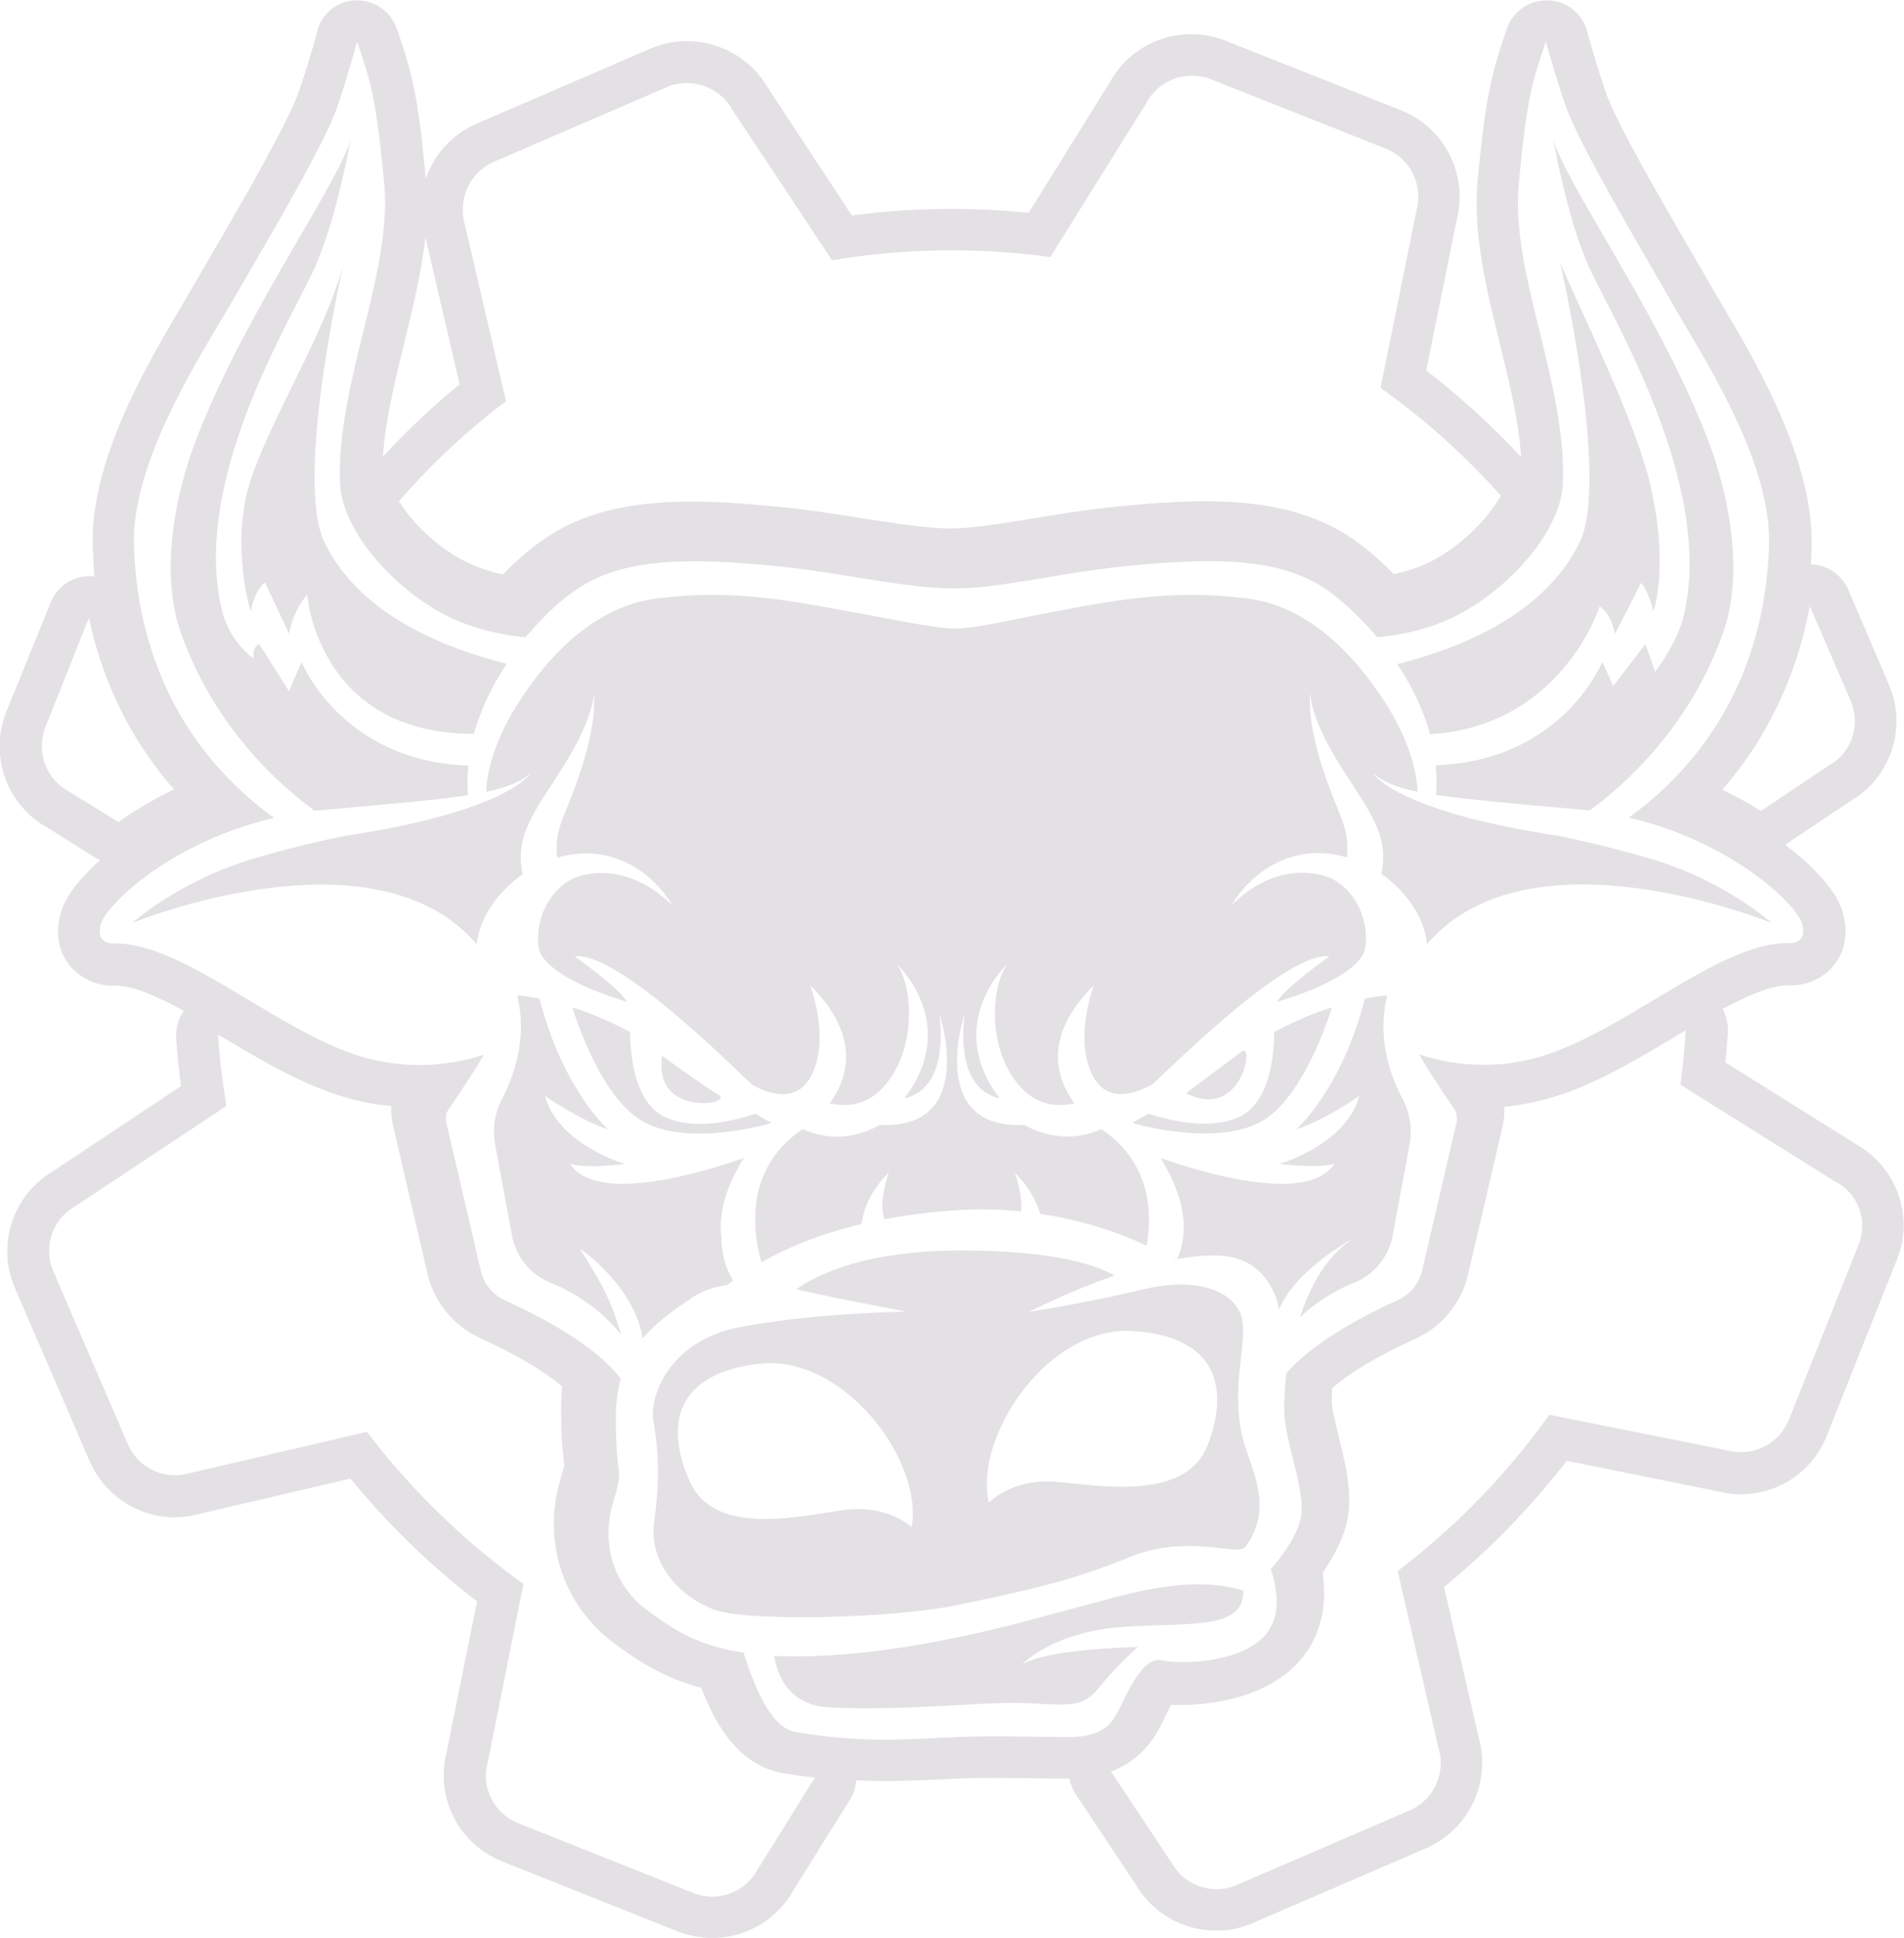 <?xml version="1.0" encoding="utf-8"?>
<!-- Generator: Adobe Illustrator 25.2.1, SVG Export Plug-In . SVG Version: 6.00 Build 0)  -->
<svg version="1.1" id="Layer_2" xmlns="http://www.w3.org/2000/svg" xmlns:xlink="http://www.w3.org/1999/xlink" x="0px" y="0px"
	 viewBox="0 0 546 555.7" style="enable-background:new 0 0 546 555.7;" xml:space="preserve">
<style type="text/css">
	.st0{fill:none;}
	.st1{fill:#E3E1E4;}
</style>
<g>
	<path class="st0" d="M375.8,198.4c0,0,0-0.1,0-0.1C375.8,198.3,375.8,198.3,375.8,198.4z"/>
	<path class="st0" d="M170.2,198.3c0,0,0,0.1,0,0.1C170.2,198.3,170.2,198.3,170.2,198.3z"/>
	<path class="st0" d="M302.5,424.8c12.4,0.9,37.6,6,44-10.7c6-15.8,3-30.9-21.5-32.5s-45.8,30.5-41.2,49.2
		C283.7,430.8,290.1,423.9,302.5,424.8z"/>
	<path class="st0" d="M201.1,484c-10.9-3-18.1-7.7-25-12.8c-14.6-10.7-20.6-29.2-15.4-47c0.7-2.4,1-3.4,1.1-3.9c0-0.3-0.1-0.7-0.1-1
		c-0.3-2.5-0.8-6.8-0.8-15.2c0-2.2,0.1-4.4,0.3-6.5c-5.2-4.4-13.6-9.4-23.5-13.9c-7.6-3.4-13.2-10.3-15.1-18.4l-9.9-42.5
		c-0.4-1.9-0.6-3.7-0.5-5.6c-5.6-0.5-11.2-1.8-16.6-3.6c-11.4-3.9-22.3-10.5-32.9-16.8c-0.1,0-0.1-0.1-0.2-0.1
		c0.5,6.9,1.2,13.7,2.4,20.5l-43.3,28.7c-6.6,3.7-9.3,11.7-6.3,18.7l21.4,49.6c3,6.9,10.7,10.5,17.9,8.2l50.6-11.8
		c12.5,16.5,27.6,31.2,44.9,43.6l-10.2,51c-2,7.2,1.7,14.9,8.7,17.6l50.2,20c7,2.8,15-0.2,18.5-6.8l16.3-26.1
		c-2.9-0.3-5.8-0.7-8.8-1.2C211.8,506.4,205.2,494.3,201.1,484L201.1,484z"/>
	<path class="st0" d="M261.4,437.7c3.5-18.9-19.6-49.8-44-46.8s-26.5,18.3-19.6,33.7c7.3,16.3,32.2,9.8,44.5,8.1
		C254.6,431.2,261.4,437.8,261.4,437.7L261.4,437.7z"/>
	<path class="st0" d="M505,232.5l19.4-12.9c6.6-3.7,9.3-11.7,6.3-18.6L519,173.8c-3.1,16.9-10.2,35.6-25,52.6
		C498.1,228.4,501.8,230.5,505,232.5L505,232.5z"/>
	<path class="st0" d="M145.2,114.9c-11.1,8.4-21.4,18.1-30.8,28.7c3.6,5.7,10.1,12.4,18.3,16.9c3.8,2.1,7.8,3.3,11.5,4.1
		c4-4.1,8.2-7.7,12.2-10.4c10.6-7.1,23.9-10.5,41.8-10.5c7,0,15,0.5,25.2,1.5c8.4,0.8,16.3,2.1,23.9,3.3c9.2,1.5,17.8,2.9,24.6,2.9
		c0.2,0,0.4,0,0.6,0c6.4,0,13.9-1.2,22.6-2.7c7.4-1.2,15.8-2.6,25.4-3.6c10.2-1,18.2-1.5,25.2-1.5c17.9,0,31.2,3.3,41.8,10.5
		c4,2.7,8.2,6.3,12.2,10.4c3.6-0.8,7.7-2.1,11.5-4.1c9-4.9,15.8-12.4,19.2-18.4c-10.2-11.4-21.7-21.8-34.5-30.9l10.3-50.9
		c2-7.3-1.7-14.9-8.8-17.7l-50.2-19.9c-7-2.8-15,0.2-18.5,6.9l-27.5,44.1c-21.1-2.8-42.2-2.4-62.6,0.9l-28.7-43.3
		c-3.7-6.6-11.8-9.3-18.7-6.3l-49.6,21.4c-6.9,3-10.5,10.7-8.2,17.9L145.2,114.9L145.2,114.9z"/>
	<path class="st0" d="M49.9,226.4c-13.8-15.9-21-33.3-24.4-49.2l-12.5,31.4c-2.8,7,0.2,15,6.8,18.5l14.1,8.8
		C38,232.9,43.3,229.6,49.9,226.4L49.9,226.4z"/>
	<path class="st0" d="M333.5,476.2c4,0.9,18.7,1.3,27.4-5.1c7.8-5.7,5.8-15.6,3.9-21c2.3-2.7,6.7-8.3,8.4-13.7
		c2.2-7.5-3.9-21.2-4.5-30.8c-0.2-2.6,0-6.8,0.6-11.7c7.9-9.3,23.6-17.2,32-21c3.5-1.6,6-4.7,6.9-8.4l9.9-42.5
		c0.3-1.4,0-2.9-0.8-4.1c-2-2.8-5.8-8.4-9.9-15.3c0,0,0-0.1,0-0.1c7.6,2.5,21.5,5.2,37.3-0.2c24-8.3,49.9-32.4,69-31.7
		c0,0,5.3,0.2,3.4-5.8c-1.6-5.2-19.6-23.2-49.6-30.2c33.2-24.2,39.5-57.4,40.2-77.9c0.8-24.7-19.7-55.5-28.1-70.2
		c-8.5-14.7-26.6-45-30.5-56.8S443.5,12,443.5,12c-3.8,11.3-5.5,15.9-7.8,41.1s13.6,56.8,12.7,85.4c-0.4,13-14.1,29.2-29.2,37.4
		c-8.6,4.7-17.8,6.3-24,6.9c-0.3-0.4-0.6-0.8-1-1.1c-4.7-5.6-9.7-10-13.8-12.7c-13.1-8.9-31.4-9.1-57.3-6.6
		c-21.2,2.1-36.7,6.5-50.3,6.4s-31.2-4.5-49.8-6.4c-25.9-2.6-44.2-2.3-57.3,6.6c-4.1,2.8-9,7.2-13.8,12.7c-0.3,0.4-0.6,0.8-1,1.1
		c-6.3-0.6-15.4-2.2-24-6.9c-15.1-8.2-28.8-24.4-29.2-37.4c-1-28.6,15-60.1,12.7-85.4c-2.3-25.2-4-29.8-7.8-41.1c0,0-1.5,6-5.3,17.7
		s-22.1,42-30.5,56.8s-29,45.5-28.2,70.2c0.7,20.5,7,53.6,40.2,77.8c-30,7.1-48,25-49.6,30.2c-1.9,6,3.4,5.8,3.4,5.8
		c19.1-0.7,45,23.4,69,31.7c15.8,5.5,29.7,2.7,37.3,0.2c0,0,0,0.1,0,0.1c-4.1,6.9-7.9,12.5-9.9,15.3c-0.8,1.2-1.1,2.7-0.8,4.1
		l9.9,42.5c0.9,3.7,3.4,6.8,6.9,8.4c8.8,4,25.8,12.5,33.2,22.5c-0.9,3.2-1.4,6.9-1.4,11.2c0,18.8,2.4,13.3-0.8,24.3s-0.4,23.4,10,31
		c7,5.2,14,10,27.4,12c2.7,8,7.1,21.4,15.1,22.8c15.4,2.5,26.4,2.5,41.6,1.6c15.2-0.9,24.1-0.2,36.4-0.2s13.8-5.5,16.7-11.4
		S329.5,475.2,333.5,476.2L333.5,476.2z M404.2,328.2l-4.8,25.9c-1.1,6.1-5.2,11.3-11,13.6c-6.8,2.7-12,6.6-15.6,9.9
		c3-9.3,8-18.2,16-23c0,0-17.3,9.2-22,20.8c0,0-1.9-13.9-15.7-15.3c-4.1-0.4-9,0-14.3,1c-0.1,0-0.1-0.1-0.2-0.1l1-0.1
		c4.5-10.2,0-21.2-4.8-28.9c12,4.2,42.3,13.4,49.9,1.6c0,0-3.4,1.6-15.8,0.1c0,0,19.2-5.6,22.9-19.5c0,0-10,7-18.1,9.6
		c0,0,12.9-11.2,19.7-37.5c4-0.8,6.4-0.9,6.4-0.9c-3.1,12.3,1.1,23.5,4.5,29.8C404.4,319.2,405,323.7,404.2,328.2L404.2,328.2z
		 M355.4,320.2c8.8-4.1,9.9-17.9,10-24.3c6.1-3.3,11.8-5.6,16.6-7.1c-2.7,8.4-9.9,27.4-20.8,33c-11.7,6.1-29.9,1.9-36,0.3
		c-0.2-0.2-0.3-0.3-0.3-0.3s1.3-0.6,4.5-2.5C334.9,321.2,346.8,324.2,355.4,320.2L355.4,320.2z M340.1,313.4l15.8-11.8
		C360,298,356.2,321.7,340.1,313.4z M489.1,124.1c8.5,21.4,10.2,42.4,5.4,56.5c-9.6,28.1-29.2,45-38.6,51.8
		c-1.3-0.2-2.5-0.3-3.8-0.4c-18.8-1.7-31.4-2.8-40.2-4.1c0.2-2.9,0.2-5.7-0.1-8.5c36.5-1.3,47.8-29.7,47.8-29.7l3.1,7l9.2-12
		c0.9,2.1,2.8,7.9,2.8,7.9s6.3-7.9,8.3-16.3c8.8-37.9-21.2-86.1-27.3-100.1c-6.4-14.8-10.1-36.6-10.1-36.6
		C448.2,51.3,475,88.4,489.1,124.1L489.1,124.1z M453,155.6c8.9-18-5.5-80.4-5.5-80.4c7,16.3,21.9,46.3,26,64.4
		c5.2,23.5,0.7,35.6,0.7,35.6c-1-5.5-3.5-8.2-3.5-8.2l-7.5,14.7c-1.2-6.5-4.4-7.9-4.4-7.9s-10.8,34.3-48.6,36.6
		c-2-7.2-5.4-14.1-9.4-20.1C429.6,183.1,445.7,170.3,453,155.6L453,155.6z M93.1,155.6c7.3,14.7,23.3,27.4,52.2,34.7
		c-4,6-7.4,12.9-9.4,20.1c-45,0-47.8-39.9-47.8-39.9s-3.9,4-5.2,11.2L76,167c0,0-2.9,1.9-4.1,8.3c0,0-5.7-18.3-0.5-36
		c5.2-17.8,22.2-44.4,27.2-64C98.6,75.3,84.2,137.7,93.1,155.6L93.1,155.6z M51.6,180.6c-4.8-14.1-3.1-35.1,5.4-56.5
		c14.1-35.7,41-72.8,43.6-84.5c0,0-3.6,21.8-10.1,36.6C84.3,90.4,54,138,63.9,176.1c2.6,8.7,8.8,12.8,8.8,12.8s-0.2-1.8,0.3-2.8
		c0.5-1,1.3-1.4,1.3-1.4s0,0.1,0.1,0.2l0.1,0.1c0.1,0.2,0.3,0.5,0.5,0.9l0.5,0.7c0.1,0.1,0.1,0.2,0.2,0.2l1.1,1.8
		c0.4,0.6,0.8,1.3,1.3,2.1l0.9,1.4c1.1,1.8,2.4,3.8,3.9,6.2l0.5-1.2c0.2-0.5,0.4-1,0.6-1.5l1-2.3c0.2-0.4,0.4-0.8,0.5-1.2l0.3-0.6
		c0.2-0.5,0.4-0.9,0.5-1.1l0.1-0.3c0.1-0.1,0.1-0.2,0.1-0.2s11.3,28.4,47.8,29.7c-0.3,2.8-0.3,5.7-0.1,8.5
		c-8.8,1.3-21.5,2.4-40.2,4.1c-1.3,0.1-2.6,0.2-3.8,0.4C80.8,225.7,61.2,208.7,51.6,180.6L51.6,180.6z M136.9,270.8
		c-29.4-34.6-98.8-6.1-98.8-6.1s13.5-12.3,35-18.5c14.4-4.2,25.8-6.4,25.8-6.4c7.8-1.2,14.5-2.5,20.3-3.8
		c29-6.7,33.1-14.2,33.1-14.2c-2.7,2.4-6.5,4-12.7,5.3c0.1-3.7,1.3-13.8,10.4-27.3c11.5-17.1,24.6-26.4,38.4-28.1
		c13.8-1.8,26.3-1.6,47.6,2.3s31.8,6.3,37.8,6.3c6,0.1,15.1-2.5,36.5-6.3s33.8-4,47.6-2.3s26.9,11,38.4,28.1
		c9.1,13.5,10.3,23.7,10.4,27.3c-6.3-1.3-10-2.9-12.7-5.3c0,0,4.1,7.5,33.1,14.2c5.7,1.3,12.4,2.6,20.3,3.8c0,0,11.3,2.1,25.8,6.4
		c21.4,6.3,35,18.5,35,18.5s-69.3-28.4-98.8,6.1c-0.6-7.5-5.8-15.1-13.1-20.2c2.8-12-5.2-20.1-12.9-32.9
		c-7.4-12.4-7.5-18.4-7.5-19.2c-0.9,12,5.2,27,8.9,36c2,5.1,2,8.9,1.6,11.4c-3.1-0.9-6.3-1.4-9.6-1.2c-16.1,0.9-23.4,14.9-23.4,14.9
		c11.6-11.6,24-10.1,29.1-7.4s10.2,9.8,9.3,19s-25.4,16-25.4,16c2.7-4.4,15-13,15-13c-12.9-1.8-49.8,36.2-51.1,36.9
		c-1.3,0.6-11.7,6.7-16.6-2.4c-5.8-10.8,0.2-26.3,0.2-26.3c-14.7,14.7-10.9,26.8-5.6,33.9c-3.9,0.9-9.7,1.1-14.7-3.9
		c-10.1-10.1-9.6-28.7-4.6-36c0,0-18.5,17.2-2.1,38.5c-5-1.1-12.2-5.9-10.1-24.2c0,0-11.1,33.2,17.2,31.8c0.1,0.1,0.2,0.2,0.3,0.2
		c0,0,10.1,6.4,21.7,1c14.9,9.9,14.5,25.3,13,33.4c-7.2-3.5-17.6-7.2-30.5-9.1c-0.9-3.1-2.8-7.4-7.3-11.8c0,0,2.3,6.2,1.8,11.1
		c-5.9-0.6-12.2-0.7-19-0.3c-7.4,0.5-14.1,1.4-20.2,2.5c-1.8-5.1,1.3-13.4,1.3-13.4c-6.2,6.2-7.6,12-7.8,14.8
		c-12.6,3-21.9,7.1-28.7,11c-1.1-3.2-7.6-25.4,11.8-38.2c11.5,5.3,21.7-1,21.7-1c0.1-0.1,0.2-0.2,0.3-0.2
		c28.3,1.4,17.2-31.8,17.2-31.8c2.1,18.4-5.1,23.1-10.1,24.2c16.3-21.3-2.1-38.5-2.1-38.5c5,7.4,5.6,25.9-4.6,36
		c-5,5-10.9,4.8-14.7,3.9c5.3-7.2,9.1-19.2-5.6-33.9c0,0,6,15.5,0.2,26.3c-4.9,9.1-15.2,3-16.6,2.4s-38.2-38.6-51.1-36.9
		c0,0,12.3,8.6,15,13c0,0-24.5-6.7-25.4-16c-0.9-9.2,4.1-16.4,9.3-19.1c5.1-2.6,17.5-4.2,29.1,7.4c0,0-7.3-13.9-23.4-14.9
		c-3.2-0.2-6.4,0.3-9.6,1.2c-0.4-2.4-0.4-6.3,1.6-11.4c3.6-9,9.8-23.9,8.9-36c0,0.9-0.1,6.9-7.5,19.2c-7.6,12.8-15.7,20.9-12.9,32.9
		C142.7,255.7,137.4,263.3,136.9,270.8L136.9,270.8z M190.7,320.2c8.6,4,20.4,0.9,26-0.9c3.1,1.9,4.5,2.5,4.5,2.5s-0.1,0.1-0.3,0.3
		c-6,1.6-24.3,5.7-35.9-0.3c-10.9-5.7-18.1-24.7-20.8-33c4.9,1.5,10.5,3.8,16.6,7.1C180.8,302.3,181.9,316.1,190.7,320.2
		L190.7,320.2z M189.9,302.6c0,0,11.6,8.5,16.2,11.2S187.1,320.5,189.9,302.6z M184.3,383.6c-2.4-15.1-18.1-25.8-18.1-25.8
		c8.8,13.6,9.9,18.4,11.9,24.7c-2.8-3.4-9.4-10.6-20.3-14.9c-5.8-2.3-9.9-7.5-11-13.6l-4.8-25.9c-0.8-4.4-0.2-9,1.9-13
		c3.3-6.3,7.5-17.5,4.4-29.8c0,0,2.4,0.1,6.4,0.9c6.8,26.3,19.7,37.5,19.7,37.5c-8.1-2.6-18.1-9.6-18.1-9.6
		c3.7,13.9,22.9,19.5,22.9,19.5c-12.4,1.4-15.8-0.1-15.8-0.1c7.6,11.8,37.9,2.6,49.9-1.6c-4,6.3-7.7,14.8-6.4,23.2
		c0.1,2.6,0.6,7.4,3.3,11.9c-0.6,0.5-1.1,0.9-1.6,1.3c-3.6,0.5-7.1,1.6-10,3.5C193,375.6,188.1,379.2,184.3,383.6L184.3,383.6z
		 M204.3,461.5c-9.1-3.6-18.4-12.9-16.7-25.1c1.7-12.2,1.2-20.4-0.2-28.6c-1.4-8.1,5.4-23.5,24.7-27.1c19.3-3.6,37.2-4.1,47.7-4.5
		c0,0-23-4.3-31-6.3c-0.1,0-0.3-0.1-0.4-0.1c6-4.2,20-11.1,47.3-11.1s39.2,4.5,43.9,7.2c-8.1,2.8-16.5,6.4-24.5,10.4
		c0,0,17.3-2.7,32.1-6.3c14.8-3.6,24.6-0.5,28.2,6.1s-2.8,19.4,0.8,35.7c1.9,8.6,9.7,19.9,1,31.8c-2.3,3.1-16.3-4-33.5,3.1
		c-17.2,7.1-31.3,9.9-49.4,13.7S213.4,465.1,204.3,461.5L204.3,461.5z M315.5,483.3c-5,6.2-8.1,5.5-20.8,4.9
		c-12.7-0.6-34.3,2.3-56.9,1.2c-11.6-0.6-14.9-9.2-15.8-14.8c4.5,0.2,9.6,0.2,15.4-0.1c30.8-1.8,59.6-10.7,71.2-13.7
		c11.6-3,31.6-10,47.9-4.9c0.4,11.4-15.5,9.2-34.2,10.4c-20.6,1.4-29.2,10.8-29.2,10.8c7.5-4.6,33.3-5.1,33.3-5.1
		S320.5,477.1,315.5,483.3L315.5,483.3z"/>
	<path class="st0" d="M526.2,338.4l-44.1-27.6c0.7-5.2,1.2-10.4,1.5-15.6c-0.9,0.5-1.7,1-2.5,1.5c-10.6,6.3-21.5,12.9-32.9,16.8
		c-5.4,1.9-11,3.1-16.6,3.6c0.1,1.9,0,3.7-0.5,5.6l-9.9,42.5c-1.9,8.1-7.5,15-15.1,18.4c-10.2,4.6-18.8,9.7-23.9,14.2
		c-0.1,1.9-0.1,3.4-0.1,4.2c0.1,2.5,1.1,6.4,2.1,10.1c2.1,8.6,4.3,17.4,1.8,25.8c-1.4,4.6-3.9,9.1-6.5,12.8
		c1.9,12.1-2,22.7-11.1,29.4c-10,7.4-23,8.5-29.8,8.5c-0.8,0-1.7,0-2.6,0c-0.3,0.5-0.6,1.1-1,1.9c-0.2,0.5-0.4,0.9-0.6,1.3
		c-2.2,4.6-5.9,12.2-15.6,15.9l17.4,26.2c3.7,6.6,11.7,9.3,18.7,6.3l49.6-21.4c6.9-3,10.5-10.7,8.2-17.9L401,450.4
		c16.4-12.5,31.1-27.5,43.5-44.8l51,10.2c7.3,2,14.9-1.7,17.7-8.8l20-50.2C535.8,349.8,532.8,341.9,526.2,338.4L526.2,338.4z"/>
	<path class="st1" d="M71.9,175.3c1.2-6.4,4.1-8.3,4.1-8.3l6.9,14.7c1.3-7.2,5.2-11.2,5.2-11.2s2.9,39.9,47.8,39.9
		c2-7.2,5.4-14.1,9.4-20.1c-28.9-7.3-45-20-52.2-34.7c-8.9-18,5.5-80.4,5.5-80.4c-4.9,19.7-21.9,46.2-27.2,64
		C66.2,157,71.9,175.3,71.9,175.3L71.9,175.3z"/>
	<path class="st1" d="M458.7,173.9c0,0,3.2,1.4,4.4,7.9l7.5-14.7c0,0,2.4,2.8,3.5,8.2c0,0,4.6-12.1-0.7-35.6
		c-4-18.1-19-48.1-26-64.4c0,0,14.4,62.4,5.5,80.4c-7.3,14.7-23.4,27.4-52.2,34.7c4,6,7.4,12.9,9.4,20.1
		C447.9,208.2,458.7,173.9,458.7,173.9L458.7,173.9z"/>
	<path class="st1" d="M94,232.1c18.8-1.7,31.4-2.8,40.2-4.1c-0.2-2.9-0.2-5.7,0.1-8.5c-36.5-1.3-47.8-29.7-47.8-29.7s0,0.1-0.1,0.2
		l-0.1,0.3c-0.1,0.3-0.3,0.7-0.5,1.1l-0.3,0.6c-0.2,0.4-0.3,0.8-0.5,1.2l-1,2.3c-0.2,0.5-0.4,1-0.6,1.5l-0.5,1.2
		c-1.5-2.4-2.8-4.4-3.9-6.2l-0.9-1.4c-0.5-0.8-0.9-1.5-1.3-2.1l-1.1-1.8c-0.1-0.1-0.1-0.2-0.2-0.2l-0.5-0.7
		c-0.2-0.4-0.4-0.7-0.5-0.9l-0.1-0.1c-0.1-0.1-0.1-0.2-0.1-0.2s-0.8,0.4-1.3,1.4s-0.3,2.8-0.3,2.8s-6.2-4.1-8.8-12.8
		C54,138,84.3,90.5,90.5,76.2c6.4-14.8,10.1-36.6,10.1-36.6c-2.6,11.6-29.5,48.8-43.6,84.5c-8.5,21.4-10.2,42.4-5.4,56.5
		c9.6,28.1,29.2,45,38.6,51.8C91.4,232.3,92.7,232.2,94,232.1L94,232.1z"/>
	<path class="st1" d="M149.9,250.6c-2.8-12,5.2-20.1,12.9-32.9c7.4-12.4,7.5-18.4,7.5-19.2c0.9,12-5.2,27-8.9,36
		c-2,5.1-2,8.9-1.6,11.4c3.1-0.9,6.3-1.4,9.6-1.2c16.1,0.9,23.4,14.9,23.4,14.9c-11.6-11.6-24-10.1-29.1-7.4s-10.2,9.8-9.3,19
		c0.9,9.2,25.4,16,25.4,16c-2.7-4.4-15-13-15-13c12.9-1.8,49.8,36.2,51.1,36.9s11.7,6.7,16.6-2.4c5.8-10.8-0.2-26.3-0.2-26.3
		c14.7,14.7,10.9,26.8,5.6,33.9c3.9,0.9,9.7,1.1,14.7-3.9c10.1-10.1,9.6-28.7,4.6-36c0,0,18.5,17.2,2.1,38.5
		c5-1.1,12.2-5.9,10.1-24.2c0,0,11.1,33.2-17.2,31.8c-0.1,0.1-0.2,0.2-0.3,0.2c0,0-10.1,6.4-21.7,1c-19.3,12.8-12.8,35-11.8,38.2
		c6.7-3.9,16.1-8,28.7-11c0.3-2.8,1.6-8.6,7.8-14.8c0,0-3.1,8.3-1.3,13.4c6.1-1.1,12.8-2,20.2-2.5c6.8-0.5,13.1-0.3,19,0.3
		c0.5-5-1.8-11.1-1.8-11.1c4.5,4.5,6.4,8.7,7.3,11.8c12.9,1.9,23.2,5.7,30.5,9.1c1.5-8,1.9-23.5-13-33.4c-11.5,5.3-21.7-1-21.7-1
		c-0.1-0.1-0.2-0.2-0.3-0.2c-28.3,1.4-17.2-31.8-17.2-31.8c-2.1,18.4,5.1,23.1,10.1,24.2c-16.3-21.3,2.1-38.5,2.1-38.5
		c-5,7.4-5.6,25.9,4.6,36c5,5,10.9,4.8,14.7,3.9c-5.3-7.2-9.1-19.2,5.6-33.9c0,0-6,15.5-0.2,26.3c4.9,9.1,15.2,3,16.6,2.4
		s38.2-38.6,51.1-36.9c0,0-12.3,8.6-15,13c0,0,24.5-6.7,25.4-16c0.9-9.2-4.1-16.4-9.3-19.1s-17.5-4.2-29.1,7.4
		c0,0,7.3-13.9,23.4-14.9c3.2-0.2,6.5,0.3,9.6,1.2c0.4-2.4,0.4-6.3-1.6-11.4c-3.6-9-9.8-23.9-8.9-36c0,0.9,0.1,6.9,7.5,19.2
		c7.6,12.8,15.7,20.9,12.9,32.9c7.3,5.1,12.5,12.7,13.1,20.2c29.5-34.6,98.8-6.1,98.8-6.1s-13.5-12.3-35-18.5
		c-14.4-4.2-25.8-6.4-25.8-6.4c-7.8-1.2-14.5-2.5-20.3-3.8c-29-6.7-33.1-14.2-33.1-14.2c2.7,2.4,6.5,4,12.7,5.3
		c-0.1-3.7-1.3-13.8-10.4-27.3c-11.5-17.1-24.6-26.4-38.4-28.1s-26.3-1.6-47.6,2.3s-30.5,6.4-36.5,6.3c-6-0.1-16.5-2.5-37.8-6.3
		c-21.3-3.9-33.8-4-47.6-2.3c-13.8,1.8-26.9,11-38.4,28.1c-9.1,13.5-10.3,23.7-10.4,27.3c6.3-1.3,10-2.9,12.7-5.3
		c0,0-4.1,7.5-33.1,14.2c-5.7,1.3-12.4,2.6-20.3,3.8c0,0-11.3,2.1-25.8,6.4c-21.4,6.3-35,18.5-35,18.5s69.3-28.4,98.8,6.1
		C137.4,263.3,142.7,255.7,149.9,250.6L149.9,250.6z M375.8,198.3c0,0,0,0.1,0,0.1C375.8,198.3,375.8,198.3,375.8,198.3z
		 M170.3,198.4c0,0,0-0.1,0-0.1C170.3,198.3,170.3,198.3,170.3,198.4z"/>
	<path class="st1" d="M397.8,285.4c0,0-2.4,0.1-6.4,0.9c-6.8,26.3-19.7,37.5-19.7,37.5c8.1-2.6,18.1-9.6,18.1-9.6
		c-3.7,13.9-22.9,19.5-22.9,19.5c12.4,1.4,15.8-0.1,15.8-0.1c-7.6,11.8-37.9,2.6-49.9-1.6c4.8,7.7,9.3,18.7,4.8,28.9l-1,0.1
		c0.1,0,0.1,0.1,0.2,0.1c5.3-1,10.2-1.4,14.3-1c13.8,1.4,15.7,15.3,15.7,15.3c4.7-11.6,22-20.8,22-20.8c-8,4.8-13,13.7-16,23
		c3.6-3.3,8.8-7.2,15.6-9.9c5.8-2.3,9.9-7.5,11-13.6l4.8-25.9c0.8-4.4,0.2-9-1.9-13C398.9,308.9,394.7,297.7,397.8,285.4
		L397.8,285.4z"/>
	<path class="st1" d="M355.9,301.6l-15.8,11.8C356.2,321.7,360,298,355.9,301.6z"/>
	<path class="st1" d="M180.7,295.9c-6.1-3.3-11.8-5.6-16.6-7.1c2.7,8.4,9.9,27.4,20.8,33c11.7,6.1,29.9,1.9,35.9,0.3
		c0.2-0.2,0.3-0.3,0.3-0.3s-1.3-0.6-4.5-2.5c-5.6,1.9-17.4,5-26,0.9C181.9,316.1,180.7,302.3,180.7,295.9L180.7,295.9z"/>
	<path class="st1" d="M324.9,321.8c0,0,0.1,0.1,0.3,0.3c6,1.6,24.3,5.7,36-0.3c10.9-5.7,18.1-24.7,20.8-33
		c-4.9,1.5-10.5,3.8-16.6,7.1c0,6.4-1.2,20.2-10,24.3c-8.6,4-20.4,0.9-26-0.9C326.2,321.1,324.9,321.8,324.9,321.8L324.9,321.8z"/>
	<path class="st1" d="M482.9,176.3c-2,8.4-8.3,16.3-8.3,16.3s-1.9-5.7-2.8-7.9l-9.2,12l-3.1-7c0,0-11.3,28.4-47.8,29.7
		c0.3,2.8,0.3,5.7,0.1,8.5c8.8,1.3,21.5,2.4,40.2,4.1c1.3,0.1,2.6,0.2,3.8,0.4c9.4-6.8,29-23.8,38.6-51.8
		c4.8-14.1,3.1-35.1-5.4-56.5c-14.1-35.7-41-72.8-43.6-84.5c0,0,3.6,21.8,10.1,36.6C461.7,90.2,491.7,138.4,482.9,176.3L482.9,176.3
		z"/>
	<path class="st1" d="M293.1,477.2c0,0,8.6-9.4,29.2-10.8c18.8-1.3,34.6,1,34.2-10.4c-16.3-5.1-36.3,2-47.9,4.9
		c-11.6,3-40.4,11.9-71.2,13.7c-5.8,0.3-10.9,0.4-15.4,0.1c0.9,5.6,4.2,14.2,15.8,14.8c22.7,1.1,44.2-1.8,56.9-1.2
		c12.7,0.6,15.9,1.3,20.8-4.9c5-6.2,10.8-11.2,10.8-11.2S300.6,472.6,293.1,477.2L293.1,477.2z"/>
	<path class="st1" d="M532.2,328l-37.4-23.4c0.3-2.9,0.5-5.8,0.7-8.7c0.1-2.3-0.4-4.6-1.5-6.6c7.1-3.9,13.9-6.8,18.6-6.8
		c0.1,0,0.2,0,0.3,0c0.1,0,0.3,0,0.6,0c5.1,0,9.9-2.3,12.8-6.3c1.8-2.4,4.3-7.5,2-15.1c-2.3-7.3-11-14.9-16.4-18.9l18.7-12.5
		c11.7-6.8,16.4-21.2,11-33.6L530,169c-1.9-4.3-6.1-7.1-10.7-7.2c0.1-1.6,0.2-3.2,0.2-4.7c0.8-25.1-16.1-53.6-26.2-70.6
		c-1.3-2.2-2.5-4.2-3.5-6c-1.4-2.4-3-5.2-4.8-8.3c-8.2-14.1-21.9-37.6-24.7-46.2c-3.6-11-5.1-16.7-5.1-16.8
		c-1.3-5.2-5.8-8.9-11.2-9.1c-0.2,0-0.3,0-0.5,0c-5.1,0-9.8,3.3-11.4,8.2l-0.4,1.1c-3.9,11.7-5.7,18-8,42.7
		c-1.3,14.8,2.5,30.7,6.3,46c2.7,11,5.5,22.3,6.2,32.9c-8.4-9-17.5-17.3-27.2-24.8l8.7-43c3.4-13.1-3.4-26.6-16-31.6l-50.2-19.9
		c-3.2-1.3-6.5-1.9-9.9-1.9l0,0c-9.8,0-18.7,5.3-23.4,13.9l-23.2,37.3c-7.3-0.7-14.7-1.1-22-1.1c-9.6,0-19.2,0.6-28.7,1.9L220.1,25
		c-4.8-8.2-13.6-13.2-23.1-13.2c-3.6,0-7.2,0.7-10.6,2.2l-49.6,21.4c-7.2,3.1-12.3,8.9-14.7,15.8c-2.2-24-4-30.3-7.9-41.8l-0.4-1.1
		c-1.6-4.9-6.2-8.2-11.4-8.2c-0.2,0-0.3,0-0.5,0C96.7,0.2,92.1,4,90.9,9.2c0,0-1.4,5.8-5.1,16.8c-2.9,8.6-16.5,32.2-24.7,46.2
		c-1.8,3.1-3.4,5.9-4.8,8.3c-1,1.7-2.2,3.8-3.5,6c-4.8,8.1-11.5,19.3-16.8,31.2c-6.7,15.1-9.8,28-9.4,39.4c0.1,2.6,0.3,5.4,0.5,8.2
		c-0.2,0-0.4-0.1-0.5-0.1c-0.3,0-0.7,0-1,0c-4.9,0-9.3,3-11.1,7.6L1.8,204.1c-5,12.6,0.1,26.8,12,33.3l13.7,8.6
		c0.4,0.2,0.8,0.4,1.2,0.6c-4.6,4.1-9.5,9.4-11.1,14.6c-2.4,7.6,0.2,12.7,2,15.1c2.9,3.9,7.7,6.3,12.8,6.3c0.3,0,0.5,0,0.6,0
		c0.1,0,0.2,0,0.3,0c5,0,11.9,3.1,19.4,7.2c-1.5,2.2-2.3,4.9-2.2,7.7c0.3,4.6,0.8,9.3,1.4,13.9l-36.6,24.3
		c-11.6,6.8-16.4,21.2-11,33.6l21.4,49.6c4.3,9.8,13.9,16.1,24.5,16.1c2.5,0,5-0.4,7.5-1.1l42.8-10c10.7,13.1,22.9,24.9,36.3,35.2
		l-8.7,43.1c-3.4,13.1,3.4,26.5,16,31.5l50.2,20c3.2,1.2,6.5,1.9,9.9,1.9c9.8,0,18.7-5.3,23.4-13.8l16.1-25.8
		c1.1-1.7,1.7-3.6,1.8-5.6c2.8,0.1,5.7,0.2,8.6,0.2c4.7,0,9.7-0.2,16.4-0.5c5.1-0.3,9.9-0.4,15.1-0.4c3.4,0,6.5,0.1,9.8,0.1
		c3.4,0.1,6.9,0.1,10.7,0.1c0.2,0,0.4,0,0.6,0c0.3,1.6,0.9,3.2,1.8,4.5l17.2,25.9c4.8,8.2,13.6,13.2,23,13.2c3.7,0,7.2-0.7,10.6-2.2
		l49.6-21.4c12.4-5.4,18.8-19,15.1-32l-9.9-42.9c13.1-10.7,24.8-22.8,35.2-36.2l43.1,8.7c2.2,0.6,4.4,0.9,6.7,0.9
		c11,0,20.8-6.6,24.8-16.9l20-50.2C549.1,348.8,543.9,334.6,532.2,328L532.2,328z M530.7,200.9c3,6.9,0.3,15-6.3,18.6L505,232.5
		c-3.2-2-6.9-4.1-11.1-6.1c14.8-17,21.9-35.8,25.1-52.6L530.7,200.9L530.7,200.9z M141.6,46.4L191.2,25c6.9-3,15-0.2,18.7,6.3
		l28.7,43.3c20.5-3.4,41.5-3.8,62.6-0.9l27.5-44.1c3.5-6.7,11.5-9.6,18.5-6.9l50.2,19.9c7,2.8,10.8,10.4,8.8,17.7l-10.3,50.9
		c12.8,9.1,24.3,19.5,34.5,30.9c-3.4,6-10.2,13.5-19.2,18.4c-3.8,2.1-7.8,3.3-11.5,4.1c-4-4.1-8.2-7.7-12.2-10.4
		c-10.6-7.1-23.9-10.5-41.8-10.5c-7,0-15,0.5-25.2,1.5c-9.6,1-18,2.4-25.4,3.6c-8.7,1.4-16.3,2.7-22.6,2.7c-0.2,0-0.4,0-0.6,0
		c-6.8-0.1-15.4-1.5-24.6-2.9c-7.6-1.2-15.5-2.5-23.9-3.3c-10.2-1-18.2-1.5-25.2-1.5c-17.9,0-31.2,3.3-41.8,10.5
		c-4,2.7-8.2,6.3-12.2,10.4c-3.6-0.8-7.7-2.1-11.5-4.1c-8.2-4.4-14.7-11.1-18.3-16.9c9.3-10.7,19.6-20.3,30.7-28.7l-11.8-50.6
		C131.2,57.1,134.7,49.4,141.6,46.4L141.6,46.4z M116,98c2.4-9.9,4.9-20.1,6-30l9.8,42.2c-7.8,6.3-15.1,13.3-22,20.7
		C110.5,120.4,113.3,109.1,116,98z M19.9,227c-6.7-3.5-9.6-11.5-6.9-18.5l12.5-31.4c3.4,16,10.5,33.4,24.4,49.2
		c-6.6,3.2-11.9,6.5-15.9,9.4L19.9,227L19.9,227z M217.3,535.9c-3.5,6.7-11.5,9.6-18.5,6.8l-50.2-20c-7-2.8-10.8-10.4-8.7-17.6
		l10.2-51c-17.3-12.4-32.3-27.1-44.9-43.6l-50.6,11.8c-7.2,2.2-14.9-1.3-17.9-8.2l-21.4-49.6c-3-6.9-0.3-15,6.3-18.7l43.3-28.7
		c-1.1-6.8-1.9-13.6-2.4-20.5c0.1,0,0.1,0.1,0.2,0.1c10.6,6.3,21.5,12.9,32.9,16.8c5.4,1.9,10.9,3.1,16.6,3.6
		c-0.1,1.9,0.1,3.7,0.5,5.6l9.9,42.5c1.9,8.1,7.5,15,15.1,18.4c9.9,4.5,18.4,9.5,23.5,13.9c-0.2,2.1-0.3,4.2-0.3,6.5
		c0,8.4,0.5,12.7,0.8,15.2c0,0.3,0.1,0.7,0.1,1c-0.1,0.5-0.4,1.5-1.1,3.9c-5.3,17.8,0.8,36.2,15.4,47c6.9,5.1,14.1,9.9,25,12.8
		c4,10.4,10.7,22.4,23.8,24.5c3,0.5,5.9,0.9,8.8,1.2L217.3,535.9L217.3,535.9z M306.3,498c-12.3,0-21.2-0.6-36.4,0.2
		c-15.2,0.9-26.2,0.9-41.6-1.6c-7.9-1.3-12.4-14.8-15.1-22.8c-13.4-2-20.3-6.8-27.4-12c-10.4-7.6-13.3-20-10-31
		c3.3-11,0.8-5.5,0.8-24.3c0-4.3,0.5-7.9,1.4-11.2c-7.4-10-24.4-18.5-33.2-22.5c-3.5-1.6-6-4.7-6.9-8.4l-9.9-42.5
		c-0.3-1.4-0.1-2.9,0.8-4.1c1.9-2.8,5.8-8.4,9.9-15.3c0,0,0-0.1,0-0.1c-7.6,2.5-21.4,5.2-37.3-0.2c-24-8.3-49.9-32.4-69-31.7
		c0,0-5.3,0.2-3.4-5.8c1.6-5.2,19.6-23.2,49.6-30.2c-33.2-24.2-39.5-57.4-40.2-77.9c-0.8-24.7,19.7-55.5,28.2-70.2
		c8.4-14.7,26.7-45,30.5-56.8s5.3-17.7,5.3-17.7c3.8,11.3,5.5,15.9,7.8,41.1s-13.7,56.8-12.7,85.4c0.4,13,14.1,29.2,29.2,37.4
		c8.6,4.7,17.8,6.3,24,6.9c0.3-0.4,0.6-0.8,1-1.1c4.7-5.6,9.7-10,13.8-12.7c13.1-8.9,31.4-9.1,57.3-6.6c18.6,1.9,36.1,6.2,49.8,6.4
		c13.7,0.2,29.1-4.2,50.3-6.4c25.9-2.6,44.2-2.3,57.3,6.6c4.1,2.8,9,7.2,13.8,12.7c0.3,0.4,0.6,0.8,1,1.1c6.3-0.6,15.4-2.2,24-6.9
		c15.1-8.2,28.8-24.4,29.2-37.4c1-28.6-15-60.1-12.7-85.4c2.3-25.2,4-29.8,7.8-41.1c0,0,1.5,6,5.4,17.7s22.1,42,30.5,56.8
		s29,45.5,28.1,70.2c-0.7,20.5-7,53.6-40.2,77.8c30,7.1,48,25,49.6,30.2c1.9,6-3.4,5.8-3.4,5.8c-19.1-0.7-45,23.4-69,31.7
		c-15.8,5.5-29.7,2.7-37.3,0.2c0,0,0,0.1,0,0.1c4.1,6.9,7.9,12.5,9.9,15.3c0.8,1.2,1.1,2.7,0.8,4.1l-9.9,42.5
		c-0.9,3.7-3.4,6.8-6.9,8.4c-8.4,3.8-24.1,11.7-32,21c-0.6,4.9-0.7,9.1-0.6,11.7c0.6,9.6,6.7,23.4,4.5,30.8c-1.6,5.4-6,11-8.4,13.7
		c1.9,5.4,3.9,15.3-3.9,21c-8.7,6.4-23.4,6-27.4,5.1s-7.4,4.5-10.4,10.4S318.6,498,306.3,498L306.3,498z M533,356.8l-20,50.2
		c-2.8,7-10.4,10.8-17.7,8.8l-51-10.2c-12.3,17.2-27,32.3-43.5,44.8l11.7,50.7c2.2,7.2-1.3,14.9-8.2,17.9l-49.6,21.4
		c-6.9,3-15,0.3-18.7-6.3l-17.4-26.2c9.8-3.7,13.4-11.3,15.6-15.9c0.2-0.4,0.4-0.9,0.6-1.3c0.4-0.7,0.7-1.3,1-1.9c0.9,0,1.8,0,2.6,0
		c6.8,0,19.8-1.1,29.8-8.5c9-6.7,12.9-17.3,11.1-29.4c2.6-3.8,5.1-8.2,6.5-12.8c2.5-8.3,0.3-17.2-1.8-25.8
		c-0.9-3.8-1.9-7.7-2.1-10.1c0-0.9,0-2.4,0.1-4.2c5.1-4.5,13.7-9.6,23.9-14.2c7.6-3.4,13.2-10.3,15.1-18.4l9.9-42.5
		c0.4-1.9,0.6-3.7,0.5-5.6c5.6-0.5,11.2-1.8,16.6-3.6c11.4-3.9,22.3-10.5,32.9-16.8c0.8-0.5,1.7-1,2.5-1.5
		c-0.3,5.2-0.8,10.4-1.5,15.6l44.1,27.6C532.8,341.9,535.8,349.8,533,356.8L533,356.8z"/>
	<path class="st1" d="M274.3,460.2c18.1-3.8,32.2-6.6,49.4-13.7c17.2-7.1,31.2,0,33.5-3.1c8.6-11.9,0.9-23.2-1-31.8
		c-3.6-16.3,2.7-29.1-0.8-35.7s-13.4-9.7-28.2-6.1s-32.1,6.3-32.1,6.3c8-4,16.4-7.6,24.5-10.4c-4.6-2.7-16.4-7.2-43.9-7.2
		s-41.4,6.9-47.3,11.1c0.1,0,0.3,0.1,0.4,0.1c8,2,31,6.3,31,6.3c-10.5,0.4-28.4,0.9-47.7,4.5c-19.3,3.6-26.1,19-24.7,27.1
		c1.4,8.1,1.9,16.4,0.2,28.6s7.6,21.5,16.7,25.1C213.4,465.1,256.1,464,274.3,460.2L274.3,460.2z M324.9,381.6
		c24.5,1.6,27.5,16.7,21.5,32.5c-6.4,16.7-31.6,11.6-44,10.7s-18.8,6-18.8,6C279.1,412.1,300.4,380,324.9,381.6z M197.8,424.7
		c-6.9-15.4-4.8-30.7,19.6-33.7s47.5,27.8,44,46.8c0,0-6.8-6.5-19.1-4.9C230,434.4,205.1,441,197.8,424.7L197.8,424.7z"/>
	<path class="st1" d="M208.6,368.4c0.5-0.4,1-0.8,1.6-1.3c-2.8-4.6-3.3-9.4-3.3-11.9c-1.2-8.5,2.5-17,6.4-23.2
		c-12,4.2-42.3,13.4-49.9,1.6c0,0,3.4,1.6,15.8,0.1c0,0-19.2-5.6-22.9-19.5c0,0,10,7,18.1,9.6c0,0-12.9-11.2-19.7-37.5
		c-4-0.8-6.4-0.9-6.4-0.9c3.1,12.3-1.1,23.5-4.4,29.8c-2.1,4-2.7,8.6-1.9,13l4.8,25.9c1.1,6.1,5.2,11.3,11,13.6
		c10.9,4.4,17.6,11.5,20.3,14.9c-2-6.4-3.1-11.1-11.9-24.7c0,0,15.7,10.6,18.1,25.8c3.8-4.5,8.7-8,14.2-11.7
		C201.5,370,205,368.9,208.6,368.4L208.6,368.4z"/>
	<path class="st1" d="M206.1,313.9c-4.6-2.7-16.2-11.2-16.2-11.2C187.1,320.5,210.7,316.6,206.1,313.9z"/>
</g>
</svg>
